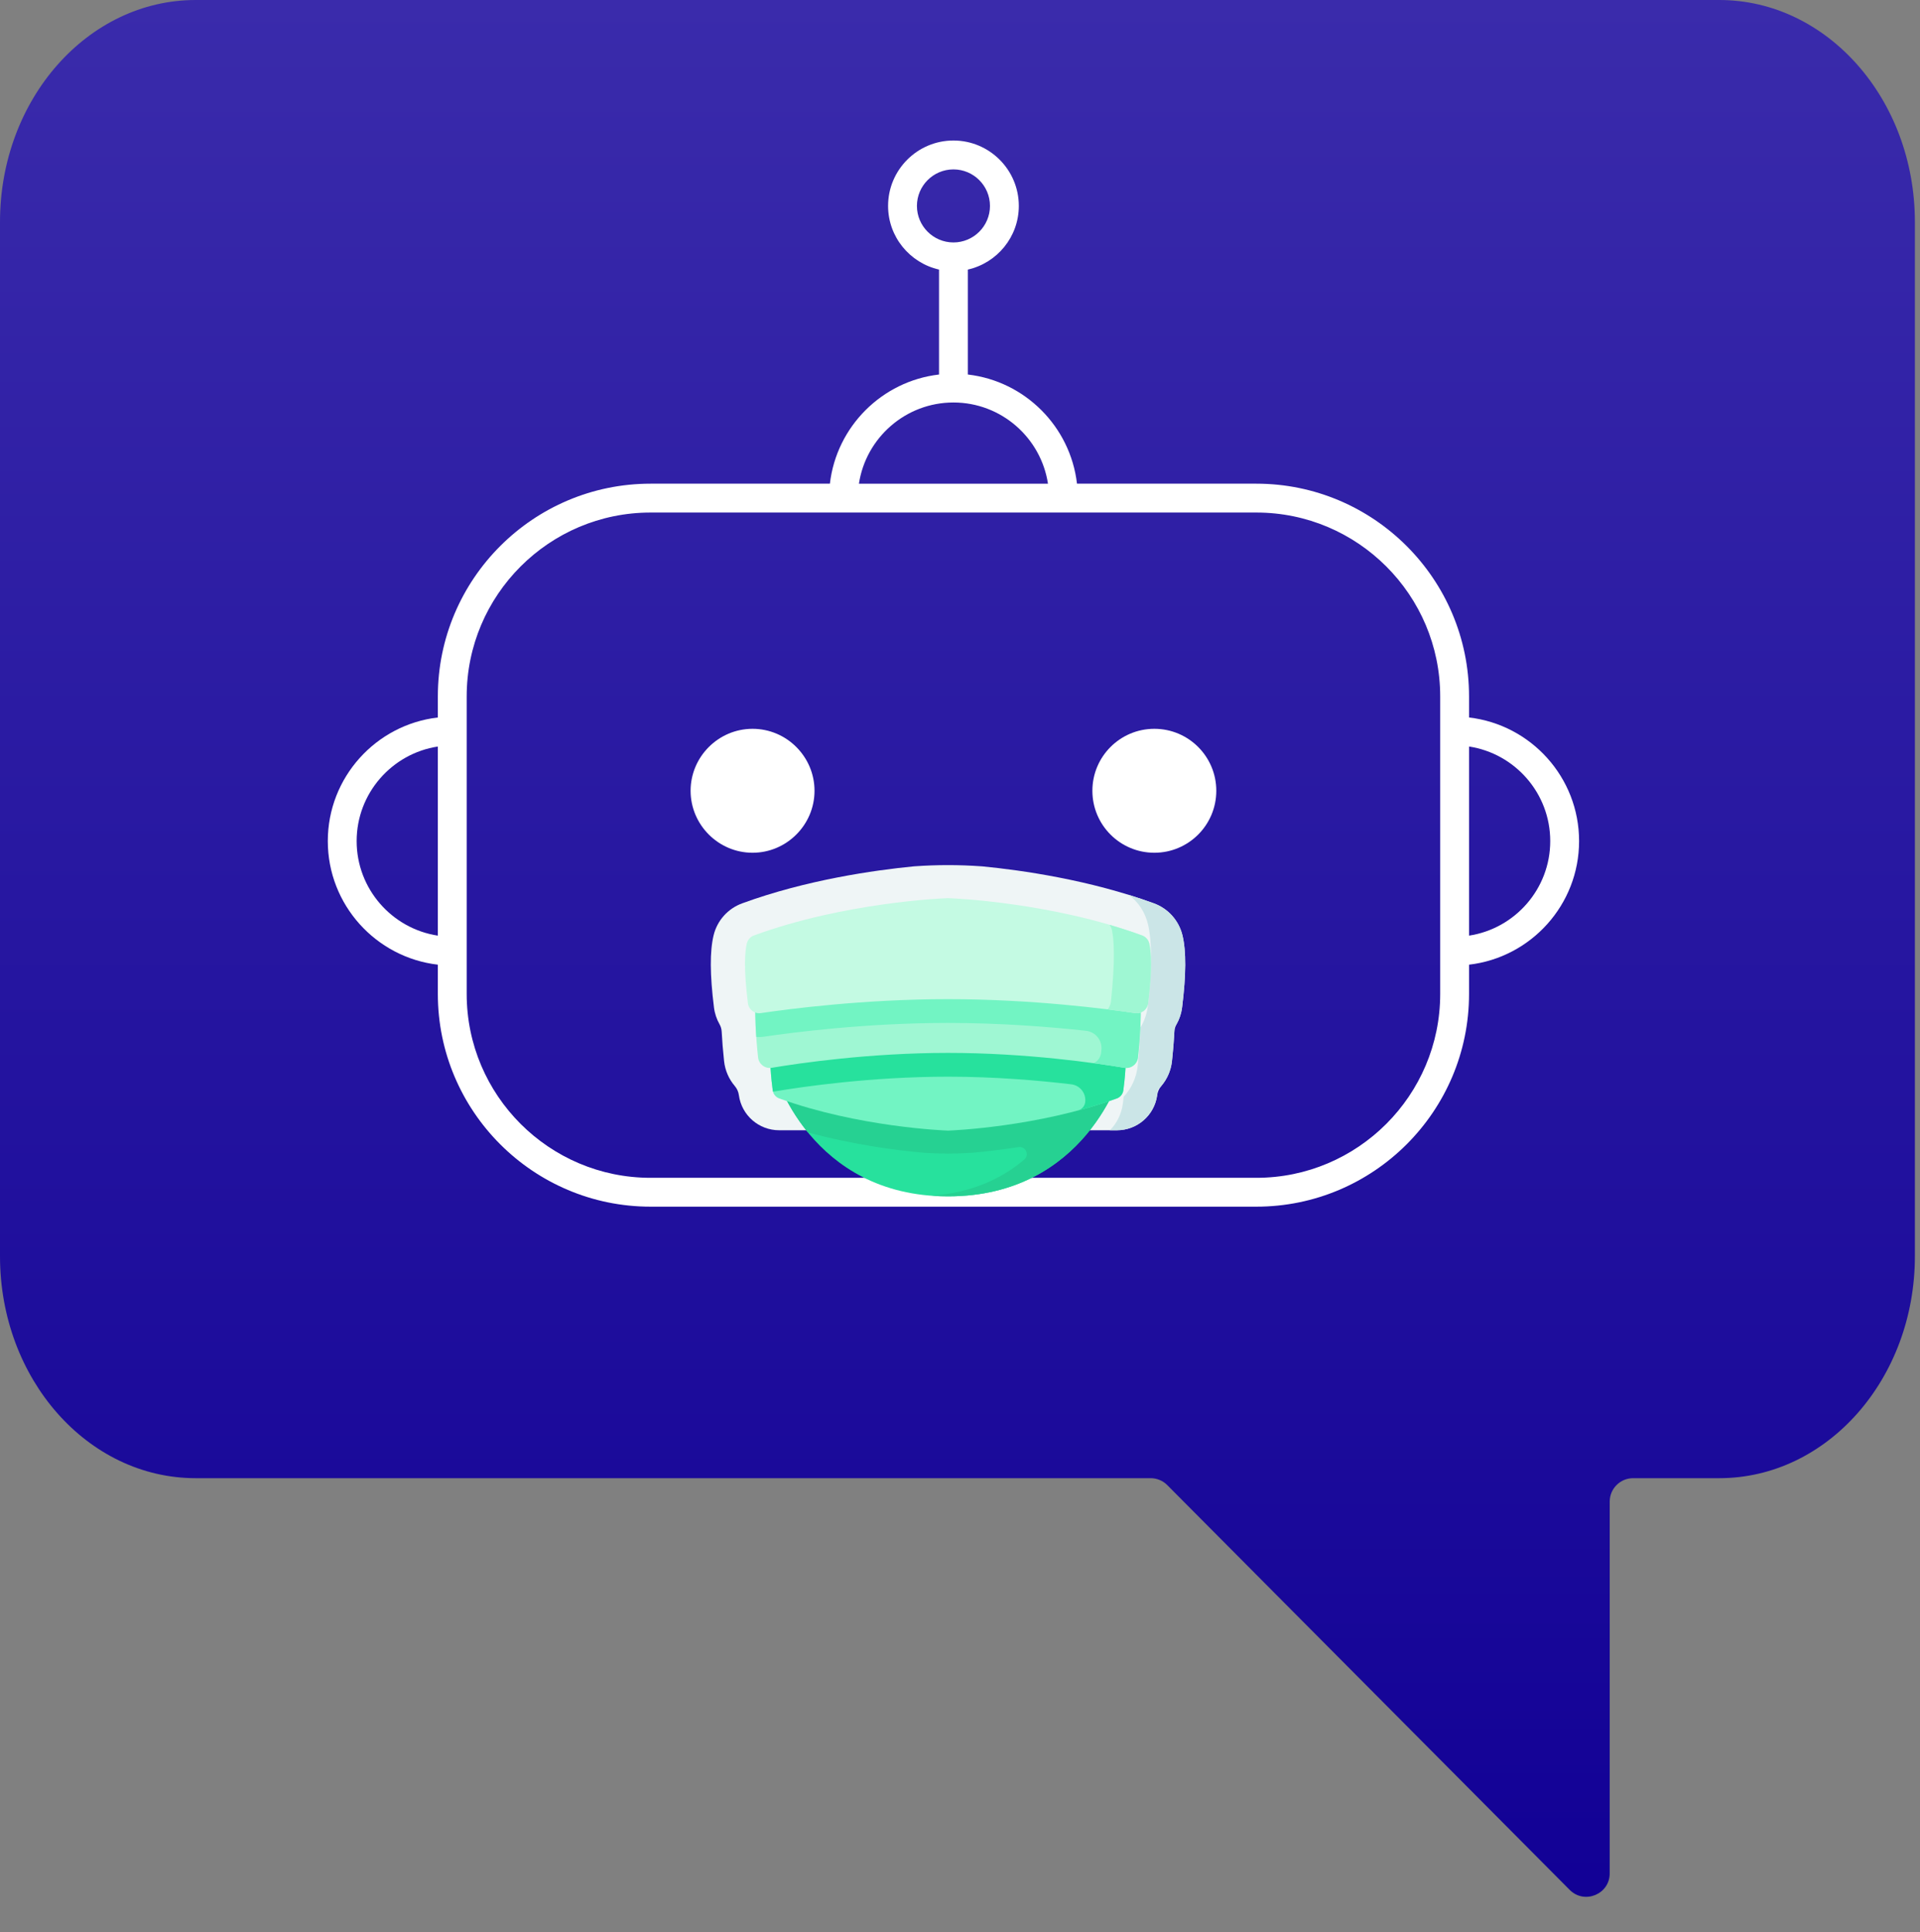 <svg width="164" height="165" viewBox="0 0 164 165" fill="none" xmlns="http://www.w3.org/2000/svg">
<rect x="0" y="0" width="164" height="165" fill="#808080" stroke="none"/>
<path d="M146.851 126.23C156.082 126.23 163.563 117.744 163.563 107.277V18.95C163.563 8.489 156.082 0 146.851 0H16.715C7.484 0 -1.52588e-05 8.486 -1.52588e-05 18.95V107.277C-1.52588e-05 117.748 7.481 126.23 16.715 126.23H98.285C98.817 126.23 99.327 126.442 99.703 126.82L134.078 161.387C135.336 162.653 137.496 161.762 137.496 159.977V128.23C137.496 127.125 138.392 126.23 139.496 126.23H146.851Z" fill="url(#paint0_linear)"/>
<path d="M64.281 62.237C61.371 62.237 58.989 64.619 58.989 67.529C58.989 70.439 61.371 72.821 64.281 72.821C67.191 72.821 69.573 70.439 69.573 67.529C69.573 64.619 67.193 62.237 64.281 62.237Z" fill="white"/>
<path d="M98.6 72.821C101.523 72.821 103.892 70.452 103.892 67.529C103.892 64.606 101.523 62.237 98.6 62.237C95.678 62.237 93.308 64.606 93.308 67.529C93.308 70.452 95.678 72.821 98.6 72.821Z" fill="white"/>
<path d="M85.828 78.883C85.764 78.965 84.237 80.88 81.44 80.88C78.591 80.88 77.144 79.003 77.07 78.907C76.67 78.361 75.905 78.237 75.354 78.634C74.802 79.032 74.678 79.802 75.076 80.354C75.163 80.476 77.28 83.345 81.439 83.345C85.491 83.345 87.693 80.499 87.784 80.378C88.194 79.838 88.088 79.073 87.552 78.66C87.018 78.251 86.244 78.347 85.828 78.883V78.883Z" fill="white"/>
<path d="M125.481 61.27V59.473C125.481 49.455 117.332 41.304 107.314 41.304H91.993C91.427 36.426 87.55 32.55 82.672 31.983V23.02C85.159 22.456 87.024 20.238 87.024 17.584C87.024 14.505 84.519 12 81.44 12C78.361 12 75.857 14.505 75.857 17.584C75.857 20.238 77.723 22.456 80.208 23.02V31.983C75.33 32.55 71.453 36.428 70.887 41.304H55.567C45.548 41.304 37.399 49.454 37.399 59.473V61.27C32.115 61.884 28 66.379 28 71.825C28 77.27 32.115 81.765 37.399 82.379V84.876C37.399 94.894 45.548 103.044 55.567 103.044H107.314C117.332 103.044 125.481 94.895 125.481 84.876V82.379C130.765 81.765 134.88 77.27 134.88 71.825C134.88 66.379 130.765 61.884 125.481 61.27ZM78.321 17.585C78.321 15.865 79.721 14.466 81.44 14.466C83.16 14.466 84.56 15.865 84.56 17.585C84.56 19.305 83.16 20.704 81.44 20.704C79.721 20.704 78.321 19.305 78.321 17.585V17.585ZM81.44 34.371C85.523 34.371 88.918 37.385 89.514 41.306H73.367C73.962 37.385 77.357 34.371 81.44 34.371ZM30.464 71.825C30.464 67.74 33.478 64.347 37.399 63.751V79.899C33.478 79.302 30.464 75.909 30.464 71.825ZM123.017 84.876C123.017 93.534 115.973 100.58 107.314 100.58H55.567C46.909 100.58 39.863 93.536 39.863 84.876V81.224V62.425V59.473C39.863 50.814 46.909 43.769 55.567 43.769H72.041H90.839H107.314C115.973 43.769 123.017 50.813 123.017 59.473V62.425V81.223V84.876ZM125.481 79.898V63.749C129.402 64.346 132.416 67.739 132.416 71.824C132.416 75.909 129.402 79.302 125.481 79.898Z" fill="white"/>
<path d="M101 79.868C100.693 78.607 99.781 77.588 98.56 77.141C93.066 75.131 87.263 74.311 83.916 73.985L83.814 73.978C81.922 73.843 80.023 73.843 78.131 73.978L78.049 73.984C74.704 74.31 68.894 75.129 63.395 77.141C62.173 77.588 61.261 78.607 60.954 79.868C60.626 81.22 60.635 83.236 60.985 86.033C61.05 86.555 61.217 87.041 61.465 87.475C61.575 87.668 61.632 87.884 61.644 88.106C61.683 88.855 61.749 89.688 61.848 90.612C61.936 91.425 62.265 92.156 62.76 92.738C62.947 92.958 63.072 93.225 63.111 93.511C63.111 93.512 63.111 93.513 63.111 93.515C63.113 93.522 63.114 93.53 63.115 93.538C63.355 95.249 64.823 96.519 66.551 96.519H95.404C97.131 96.519 98.599 95.249 98.84 93.538C98.841 93.53 98.842 93.522 98.843 93.515C98.843 93.513 98.843 93.512 98.844 93.51C98.883 93.224 99.007 92.958 99.194 92.738C99.689 92.156 100.019 91.425 100.106 90.612C100.206 89.688 100.271 88.855 100.311 88.105C100.322 87.884 100.38 87.668 100.49 87.475C100.737 87.041 100.905 86.555 100.97 86.033C101.319 83.236 101.329 81.219 101 79.868V79.868Z" fill="#EFF5F6"/>
<path d="M100.97 86.033C100.891 86.661 100.665 87.239 100.328 87.734C100.292 88.578 100.223 89.532 100.106 90.612C100.002 91.575 99.558 92.424 98.902 93.046C98.882 93.222 98.862 93.379 98.843 93.515C98.841 93.522 98.841 93.53 98.84 93.538C98.599 95.249 97.131 96.518 95.404 96.518H94.805C95.393 95.933 95.803 95.124 95.919 94.198C95.921 94.19 95.922 94.181 95.923 94.173C95.941 94.022 95.961 93.847 95.983 93.652C96.639 92.962 97.082 92.02 97.186 90.951C97.302 89.752 97.372 88.692 97.407 87.755C97.745 87.206 97.971 86.565 98.049 85.867C98.399 82.763 98.409 80.524 98.08 79.023C97.841 77.933 97.234 77.005 96.399 76.414C97.12 76.636 97.843 76.879 98.56 77.141C99.781 77.588 100.693 78.607 101 79.867C101.329 81.22 101.319 83.236 100.97 86.033V86.033Z" fill="#CBE5E7"/>
<path d="M66.174 91.57C66.174 91.57 69.16 102.163 80.977 102.163C92.794 102.163 95.781 91.57 95.781 91.57H66.174Z" fill="#27E19D"/>
<path d="M95.781 91.57C95.781 91.57 92.795 102.163 80.978 102.163C80.496 102.163 80.028 102.146 79.575 102.111C79.575 102.111 79.575 102.111 79.575 102.11C83.099 101.845 85.649 100.586 87.484 99.025C87.954 98.626 87.609 97.862 86.999 97.957C85.421 98.203 84.045 98.355 83.016 98.446H83.015C81.658 98.535 80.297 98.535 78.94 98.446C76.742 98.251 72.97 97.785 69.006 96.7C66.89 94.109 66.175 91.57 66.175 91.57H95.781V91.57Z" fill="#26D192"/>
<path d="M65.764 88.071C65.693 90.442 65.888 92.272 66.005 93.115C66.048 93.432 66.265 93.696 66.565 93.804C73.348 96.251 80.64 96.537 80.971 96.549V96.549C80.971 96.549 80.973 96.549 80.977 96.549C80.981 96.549 80.984 96.549 80.984 96.549V96.549C81.314 96.537 88.606 96.251 95.389 93.804C95.689 93.696 95.906 93.432 95.95 93.115C96.066 92.272 96.262 90.442 96.19 88.071H65.764Z" fill="#72F4C3"/>
<path d="M95.951 93.116C95.907 93.432 95.69 93.696 95.39 93.805C94.311 94.194 93.221 94.528 92.146 94.814C92.144 94.815 92.142 94.816 92.139 94.816C92.434 94.707 92.647 94.445 92.691 94.132C92.691 94.129 92.691 94.126 92.692 94.124C92.793 93.373 92.257 92.684 91.504 92.595C88.686 92.261 84.961 91.944 80.977 91.944C74.38 91.944 68.485 92.814 66.257 93.189C66.181 93.201 66.103 93.212 66.026 93.219C66.016 93.185 66.01 93.151 66.005 93.116C65.889 92.272 65.693 90.443 65.765 88.072H96.19C96.262 90.443 96.066 92.272 95.951 93.116V93.116Z" fill="#27E19D"/>
<path d="M97.223 83.638C97.156 83.315 96.934 83.045 96.63 82.919C89.277 79.868 81.343 79.512 80.984 79.498V79.497C80.984 79.497 80.982 79.497 80.977 79.498C80.973 79.497 80.97 79.497 80.97 79.497V79.498C80.612 79.512 72.677 79.868 65.325 82.919C65.021 83.045 64.798 83.315 64.732 83.638C64.558 84.482 64.338 86.447 64.752 90.3C64.814 90.876 65.349 91.281 65.92 91.185C68.258 90.793 74.248 89.913 80.977 89.912C87.707 89.913 93.697 90.793 96.035 91.185C96.606 91.281 97.141 90.876 97.202 90.3C97.616 86.447 97.397 84.482 97.223 83.638V83.638Z" fill="#9FF7D3"/>
<path d="M97.223 83.637C97.156 83.315 96.934 83.045 96.629 82.919C89.277 79.867 81.342 79.513 80.984 79.497C80.984 79.497 80.982 79.497 80.978 79.497C80.973 79.497 80.971 79.497 80.971 79.497C80.791 79.504 78.718 79.598 75.77 80.069C72.822 80.541 69.001 81.394 65.325 82.919C65.02 83.045 64.799 83.315 64.732 83.637C64.585 84.343 64.409 85.83 64.597 88.546C64.679 88.554 64.763 88.557 64.847 88.557C64.996 88.557 65.144 88.546 65.29 88.524C67.657 88.173 73.922 87.355 80.977 87.354C85.506 87.355 89.709 87.692 92.764 88.026C93.57 88.114 94.155 88.832 94.079 89.639C94.072 89.716 94.064 89.793 94.057 89.871C94.014 90.304 93.749 90.649 93.403 90.788C94.508 90.938 95.404 91.079 96.034 91.185C96.606 91.282 97.14 90.875 97.202 90.299C97.274 89.631 97.326 89.021 97.364 88.463C97.364 88.463 97.363 88.463 97.363 88.463C97.542 85.8 97.367 84.335 97.223 83.637V83.637Z" fill="#72F4C3"/>
<path d="M98.162 80.558C98.086 80.247 97.857 79.994 97.556 79.884C89.785 77.041 81.364 76.711 80.985 76.698V76.697C80.985 76.697 80.982 76.697 80.977 76.697C80.972 76.697 80.97 76.697 80.97 76.697V76.698C80.591 76.711 72.169 77.041 64.398 79.884C64.097 79.994 63.868 80.247 63.792 80.558C63.632 81.217 63.505 82.647 63.883 85.671C63.95 86.214 64.451 86.596 64.992 86.515C67.363 86.163 73.767 85.324 80.977 85.323C88.187 85.324 94.592 86.163 96.962 86.515C97.503 86.596 98.004 86.214 98.072 85.671C98.449 82.647 98.322 81.217 98.162 80.558V80.558Z" fill="#C4FAE3"/>
<path d="M98.072 85.671C98.004 86.214 97.504 86.596 96.963 86.515C96.395 86.431 95.597 86.319 94.61 86.196C94.763 86.021 94.867 85.784 94.896 85.514C95.274 81.933 95.147 80.241 94.986 79.461C94.949 79.277 94.872 79.109 94.768 78.972C95.696 79.242 96.63 79.546 97.556 79.884C97.857 79.994 98.086 80.247 98.162 80.558C98.323 81.217 98.449 82.647 98.072 85.671Z" fill="#9FF7D3"/>
<defs>
<linearGradient id="paint0_linear" x1="81.781" y1="0" x2="81.781" y2="164.825" gradientUnits="userSpaceOnUse">
<stop stop-color="#3A2BAB"/>
<stop offset="1" stop-color="#110095"/>
</linearGradient>
</defs>
</svg>
